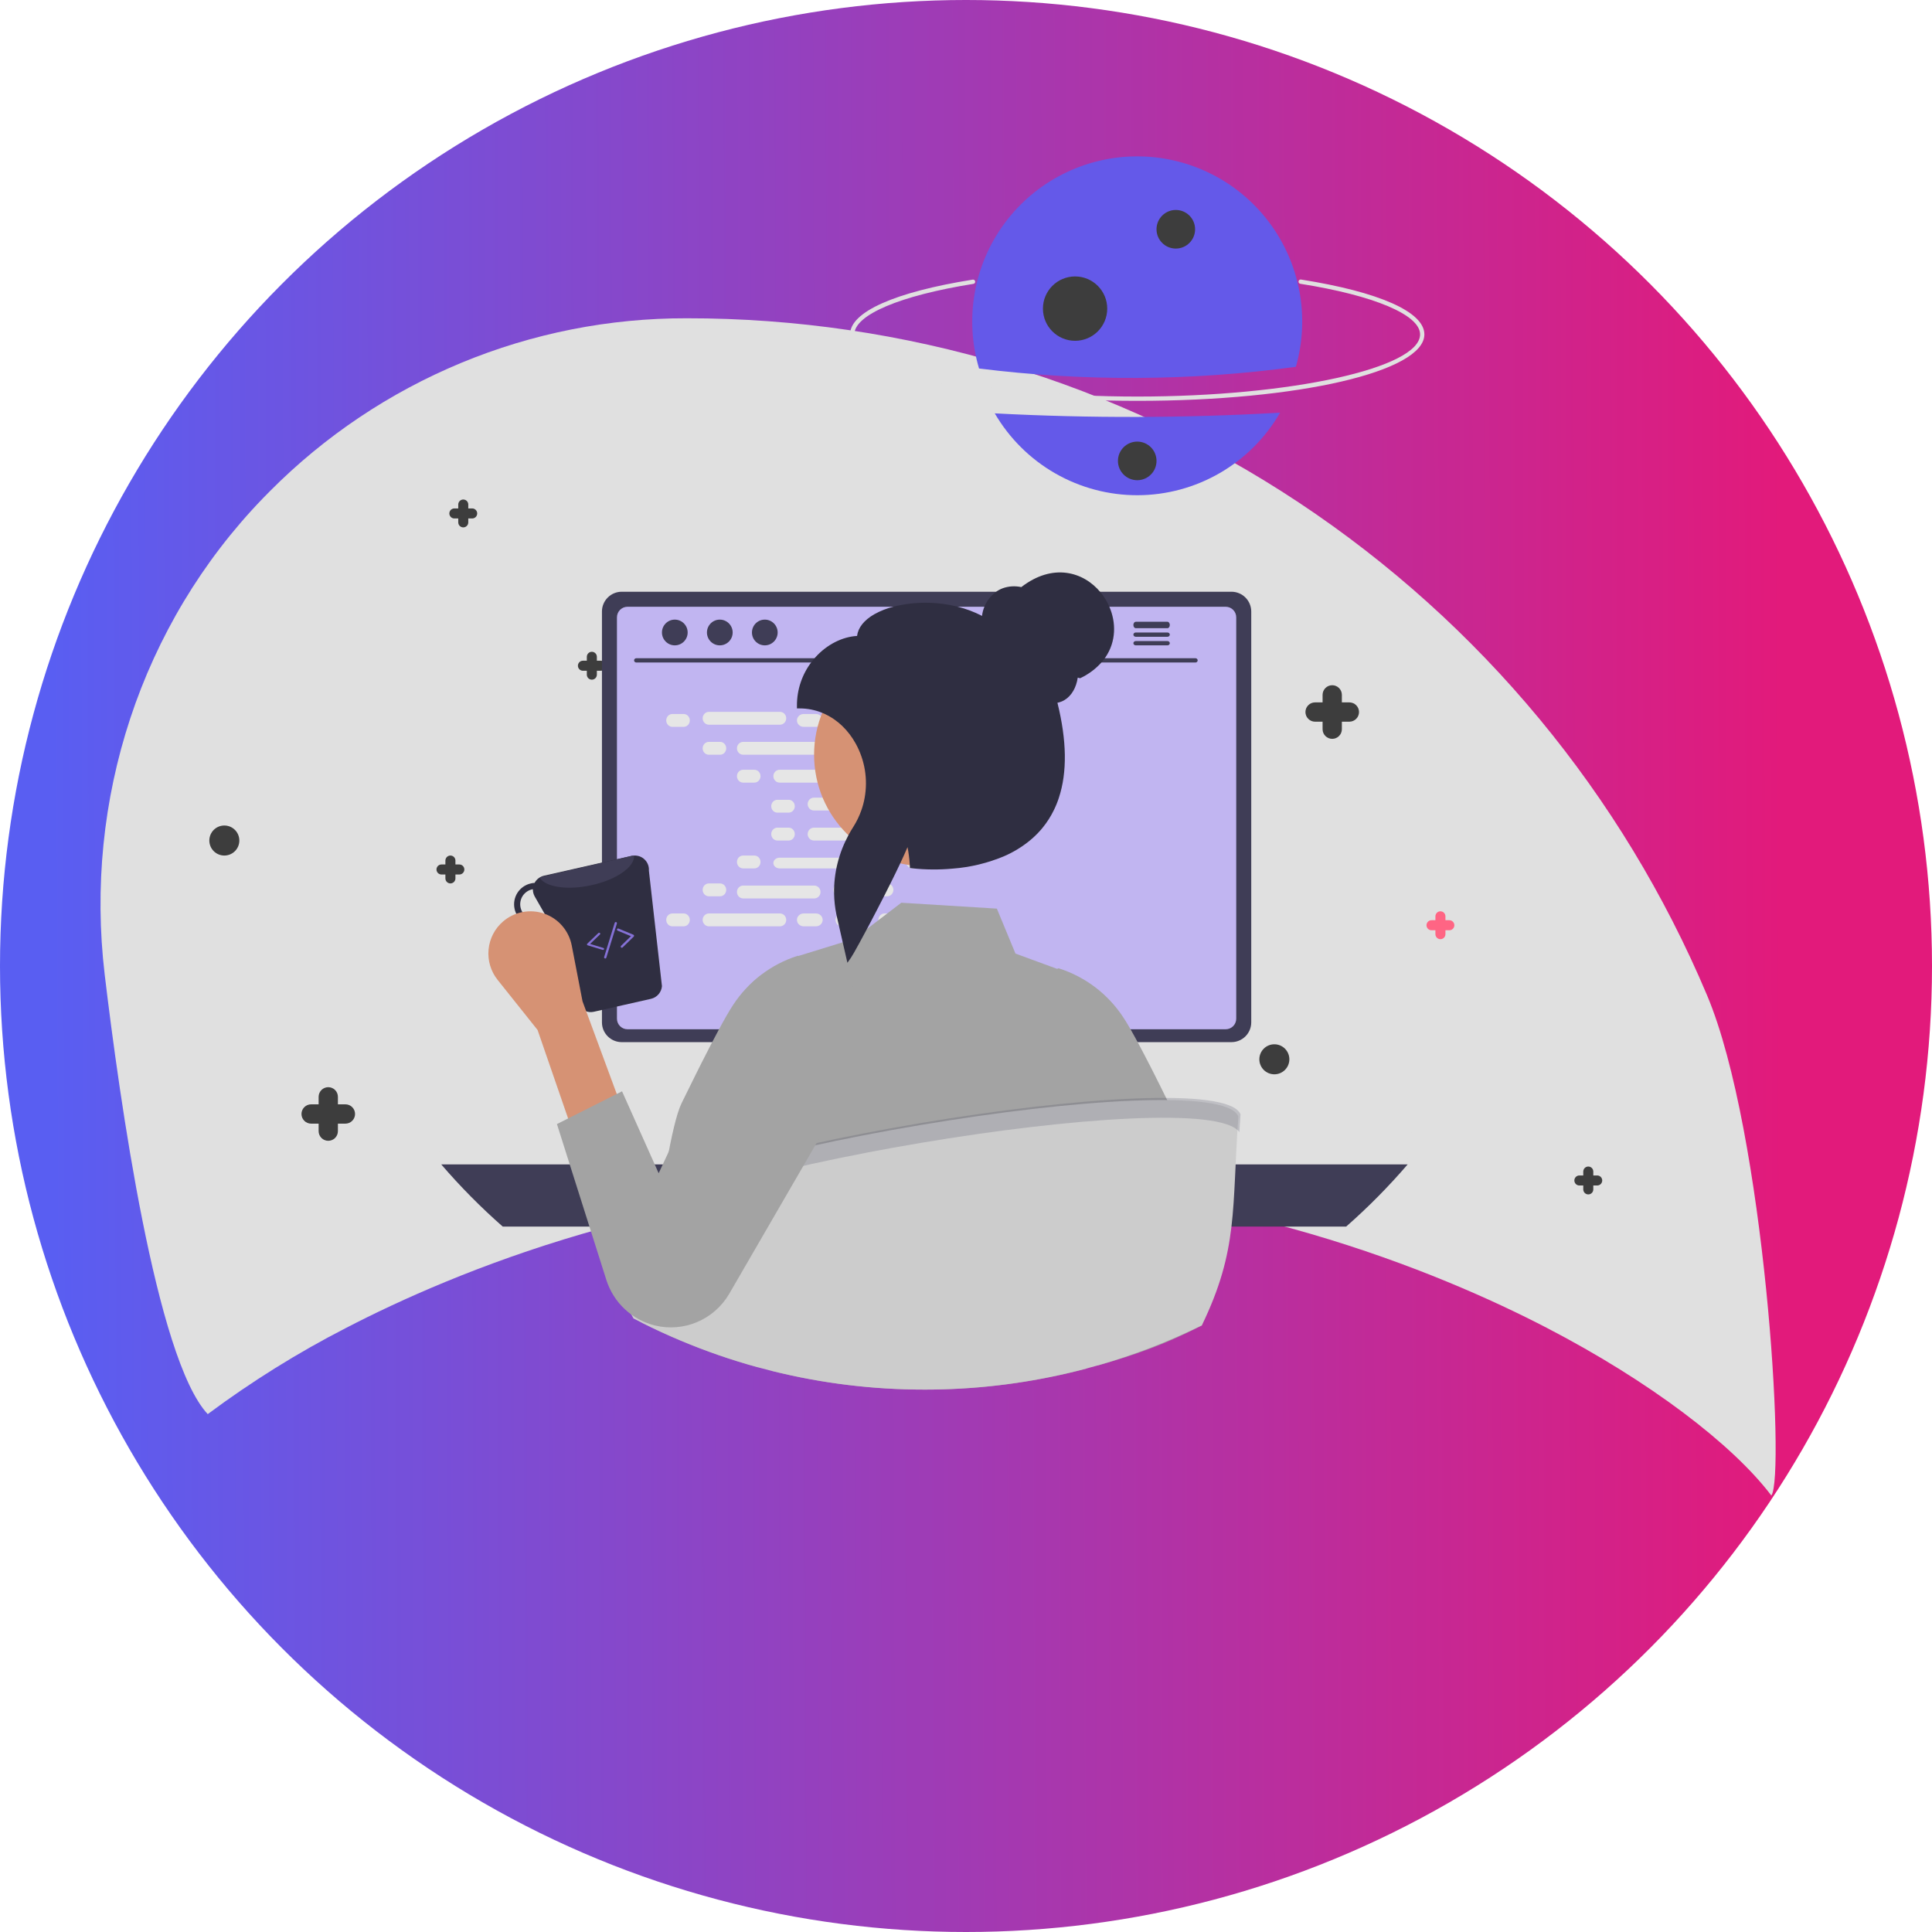 <svg width="173" height="173" viewBox="0 0 173 173" fill="none" xmlns="http://www.w3.org/2000/svg">
<circle cx="86.5" cy="86.5" r="86.5" fill="url(#paint0_linear_967_360)"/>
<path d="M31.012 118.896C40.48 113.984 60.05 105.744 84.753 105.744C109.456 105.744 129.027 113.984 138.494 118.896C147.711 123.678 155.123 129.316 158.614 133.917C159.887 132.183 158.019 101.336 152.85 89.103C145.271 71.126 132.561 55.786 116.312 45.006C100.062 34.225 80.996 28.484 61.501 28.5C54.566 28.481 47.697 29.839 41.291 32.495C34.885 35.151 29.068 39.052 24.178 43.973C23.971 44.181 23.765 44.39 23.561 44.601C12.62 55.913 7.512 71.65 9.377 87.283C10.705 98.413 13.977 121.692 18.602 126.628C22.517 123.711 26.669 121.124 31.012 118.896V118.896Z" fill="#E0E0E0"/>
<path d="M85.853 113.378C94.54 113.378 101.582 111.907 101.582 110.093C101.582 108.28 94.54 106.809 85.853 106.809C77.167 106.809 70.125 108.28 70.125 110.093C70.125 111.907 77.167 113.378 85.853 113.378Z" fill="#F2F2F2"/>
<path d="M101.832 35.894C87.413 35.893 76.119 33.277 76.12 29.938C76.12 27.936 80.122 26.151 87.1 25.04C87.125 25.035 87.15 25.036 87.175 25.042C87.199 25.048 87.223 25.058 87.243 25.073C87.264 25.088 87.281 25.107 87.294 25.128C87.308 25.15 87.316 25.174 87.32 25.199C87.324 25.224 87.323 25.249 87.317 25.274C87.311 25.299 87.301 25.322 87.286 25.342C87.271 25.363 87.252 25.38 87.231 25.393C87.209 25.406 87.185 25.415 87.16 25.419C80.587 26.466 76.504 28.198 76.503 29.938C76.503 32.957 88.102 35.509 101.832 35.51C115.561 35.511 127.16 32.962 127.161 29.943C127.161 28.195 123.052 26.458 116.437 25.411C116.412 25.407 116.388 25.398 116.366 25.385C116.345 25.372 116.326 25.354 116.311 25.334C116.296 25.314 116.286 25.29 116.28 25.266C116.274 25.241 116.273 25.216 116.277 25.191C116.281 25.166 116.29 25.142 116.303 25.12C116.316 25.099 116.333 25.08 116.354 25.065C116.374 25.05 116.397 25.04 116.422 25.034C116.446 25.028 116.472 25.027 116.497 25.031C123.518 26.143 127.545 27.933 127.545 29.943C127.544 33.281 116.25 35.895 101.832 35.894Z" fill="#E0E0E0"/>
<path d="M89.075 37.014C90.379 39.25 92.248 41.104 94.493 42.39C96.738 43.677 99.281 44.351 101.868 44.344C104.455 44.338 106.994 43.652 109.233 42.355C111.472 41.057 113.331 39.194 114.625 36.952C106.116 37.441 97.586 37.462 89.075 37.014V37.014Z" fill="#6459E9"/>
<path d="M116.039 32.846C116.668 30.639 116.775 28.316 116.352 26.061C115.929 23.805 114.987 21.679 113.601 19.851C112.215 18.023 110.423 16.542 108.367 15.527C106.31 14.512 104.046 13.99 101.753 14.002C99.46 14.014 97.202 14.56 95.156 15.598C93.111 16.634 91.334 18.134 89.968 19.976C88.601 21.819 87.682 23.955 87.283 26.215C86.884 28.475 87.015 30.797 87.668 32.997C97.092 34.175 106.628 34.124 116.039 32.846V32.846Z" fill="#6459E9"/>
<path d="M105.287 22.258C106.241 22.258 107.014 21.484 107.014 20.53C107.014 19.575 106.241 18.801 105.287 18.801C104.333 18.801 103.56 19.575 103.56 20.53C103.56 21.484 104.333 22.258 105.287 22.258Z" fill="#3D3D3D"/>
<path d="M96.268 30.516C97.857 30.516 99.146 29.226 99.146 27.635C99.146 26.044 97.857 24.754 96.268 24.754C94.678 24.754 93.389 26.044 93.389 27.635C93.389 29.226 94.678 30.516 96.268 30.516Z" fill="#3D3D3D"/>
<path d="M101.833 43C102.787 43 103.56 42.226 103.56 41.271C103.56 40.317 102.787 39.543 101.833 39.543C100.879 39.543 100.106 40.317 100.106 41.271C100.106 42.226 100.879 43 101.833 43Z" fill="#3D3D3D"/>
<path d="M86.299 111.836C92.191 111.836 96.968 111.043 96.968 110.065C96.968 109.088 92.191 108.295 86.299 108.295C80.406 108.295 75.629 109.088 75.629 110.065C75.629 111.043 80.406 111.836 86.299 111.836Z" fill="#E6E6E6"/>
<path d="M20.088 76.609C20.83 76.609 21.431 76.007 21.431 75.265C21.431 74.522 20.83 73.92 20.088 73.92C19.346 73.92 18.745 74.522 18.745 75.265C18.745 76.007 19.346 76.609 20.088 76.609Z" fill="#3D3D3D"/>
<path d="M114.112 96.198C114.853 96.198 115.455 95.597 115.455 94.854C115.455 94.112 114.853 93.51 114.112 93.51C113.37 93.51 112.768 94.112 112.768 94.854C112.768 95.597 113.37 96.198 114.112 96.198Z" fill="#3D3D3D"/>
<path d="M30.93 98.887H30.258V98.215C30.258 97.986 30.167 97.766 30.005 97.604C29.843 97.442 29.624 97.351 29.395 97.351C29.166 97.351 28.946 97.442 28.784 97.604C28.622 97.766 28.531 97.986 28.531 98.215V98.887H27.86C27.631 98.887 27.411 98.978 27.249 99.14C27.087 99.302 26.996 99.522 26.996 99.751C26.996 99.981 27.087 100.2 27.249 100.362C27.411 100.525 27.631 100.616 27.86 100.616H28.531V101.288C28.531 101.517 28.622 101.737 28.784 101.899C28.946 102.061 29.166 102.152 29.395 102.152C29.624 102.152 29.843 102.061 30.005 101.899C30.167 101.737 30.258 101.517 30.258 101.288V100.616H30.93C31.159 100.616 31.378 100.525 31.54 100.362C31.702 100.2 31.793 99.981 31.793 99.751C31.793 99.522 31.702 99.302 31.54 99.14C31.378 98.978 31.159 98.887 30.93 98.887Z" fill="#3D3D3D"/>
<path d="M120.828 62.895H120.157V62.222C120.157 61.993 120.066 61.773 119.904 61.611C119.742 61.449 119.522 61.358 119.293 61.358C119.064 61.358 118.845 61.449 118.683 61.611C118.521 61.773 118.43 61.993 118.43 62.222V62.895H117.758C117.529 62.895 117.31 62.986 117.148 63.148C116.986 63.31 116.895 63.53 116.895 63.759C116.895 63.988 116.986 64.208 117.148 64.37C117.31 64.532 117.529 64.623 117.758 64.623H118.43V65.295C118.43 65.525 118.521 65.744 118.683 65.906C118.845 66.069 119.064 66.16 119.293 66.16C119.522 66.16 119.742 66.069 119.904 65.906C120.066 65.744 120.157 65.525 120.157 65.295V64.623H120.828C121.057 64.623 121.277 64.532 121.439 64.37C121.601 64.208 121.692 63.988 121.692 63.759C121.692 63.53 121.601 63.31 121.439 63.148C121.277 62.986 121.057 62.895 120.828 62.895Z" fill="#3D3D3D"/>
<path d="M129.781 82.401H129.431V82.052C129.431 81.933 129.384 81.818 129.3 81.734C129.216 81.65 129.101 81.602 128.982 81.602C128.863 81.602 128.749 81.65 128.665 81.734C128.581 81.818 128.533 81.933 128.533 82.052V82.401H128.184C128.065 82.401 127.951 82.449 127.867 82.533C127.782 82.617 127.735 82.732 127.735 82.851C127.735 82.97 127.782 83.084 127.867 83.168C127.951 83.253 128.065 83.3 128.184 83.3H128.533V83.65C128.533 83.769 128.581 83.883 128.665 83.968C128.749 84.052 128.863 84.099 128.982 84.099C129.101 84.099 129.216 84.052 129.3 83.968C129.384 83.883 129.431 83.769 129.431 83.65V83.3H129.781C129.9 83.3 130.014 83.253 130.098 83.168C130.182 83.084 130.23 82.97 130.23 82.851C130.23 82.732 130.182 82.617 130.098 82.533C130.014 82.449 129.9 82.401 129.781 82.401V82.401Z" fill="#FF6584"/>
<path d="M27.89 59.163H27.541V58.813C27.541 58.755 27.53 58.696 27.507 58.642C27.485 58.587 27.451 58.538 27.41 58.496C27.368 58.454 27.319 58.421 27.264 58.398C27.21 58.376 27.151 58.364 27.092 58.364C27.033 58.364 26.975 58.376 26.92 58.398C26.866 58.421 26.816 58.454 26.775 58.496C26.733 58.538 26.7 58.587 26.677 58.642C26.655 58.696 26.643 58.755 26.643 58.813V59.163H26.294C26.175 59.163 26.061 59.21 25.977 59.295C25.892 59.379 25.845 59.493 25.845 59.612C25.845 59.732 25.892 59.846 25.977 59.93C26.061 60.014 26.175 60.062 26.294 60.062H26.643V60.411C26.643 60.47 26.655 60.529 26.677 60.583C26.7 60.638 26.733 60.688 26.775 60.729C26.816 60.771 26.866 60.804 26.92 60.827C26.975 60.849 27.033 60.861 27.092 60.861C27.151 60.861 27.21 60.849 27.264 60.827C27.319 60.804 27.368 60.771 27.41 60.729C27.451 60.688 27.485 60.638 27.507 60.583C27.53 60.529 27.541 60.47 27.541 60.411V60.062H27.89C28.009 60.062 28.124 60.014 28.208 59.93C28.292 59.846 28.34 59.732 28.34 59.612C28.34 59.493 28.292 59.379 28.208 59.295C28.124 59.21 28.009 59.163 27.89 59.163V59.163Z" fill="#E0E0E0"/>
<path d="M53.795 59.163H53.446V58.813C53.446 58.694 53.398 58.58 53.314 58.496C53.23 58.411 53.116 58.364 52.996 58.364C52.877 58.364 52.763 58.411 52.679 58.496C52.595 58.58 52.547 58.694 52.547 58.813V59.163H52.198C52.079 59.163 51.965 59.21 51.881 59.295C51.797 59.379 51.749 59.493 51.749 59.612C51.749 59.732 51.797 59.846 51.881 59.93C51.965 60.014 52.079 60.062 52.198 60.062H52.547V60.411C52.547 60.531 52.595 60.645 52.679 60.729C52.763 60.813 52.877 60.861 52.996 60.861C53.116 60.861 53.23 60.813 53.314 60.729C53.398 60.645 53.446 60.531 53.446 60.411V60.062H53.795C53.914 60.062 54.028 60.014 54.112 59.93C54.197 59.846 54.244 59.732 54.244 59.612C54.244 59.493 54.197 59.379 54.112 59.295C54.028 59.21 53.914 59.163 53.795 59.163V59.163Z" fill="#3D3D3D"/>
<path d="M143.021 105.256H142.671V104.906C142.671 104.787 142.624 104.673 142.54 104.588C142.456 104.504 142.341 104.457 142.222 104.457C142.103 104.457 141.989 104.504 141.905 104.588C141.821 104.673 141.773 104.787 141.773 104.906V105.256H141.424C141.305 105.256 141.191 105.303 141.107 105.387C141.022 105.472 140.975 105.586 140.975 105.705C140.975 105.824 141.022 105.938 141.107 106.023C141.191 106.107 141.305 106.154 141.424 106.154H141.773V106.504C141.773 106.623 141.821 106.737 141.905 106.822C141.989 106.906 142.103 106.953 142.222 106.953C142.341 106.953 142.456 106.906 142.54 106.822C142.624 106.737 142.671 106.623 142.671 106.504V106.154H143.021C143.14 106.154 143.254 106.107 143.338 106.023C143.422 105.938 143.47 105.824 143.47 105.705C143.47 105.586 143.422 105.472 143.338 105.387C143.254 105.303 143.14 105.256 143.021 105.256V105.256Z" fill="#3D3D3D"/>
<path d="M102.725 67.805H102.376V67.456C102.376 67.337 102.329 67.222 102.244 67.138C102.16 67.054 102.046 67.007 101.927 67.007C101.808 67.007 101.694 67.054 101.609 67.138C101.525 67.222 101.478 67.337 101.478 67.456V67.805H101.129C101.01 67.805 100.895 67.853 100.811 67.937C100.727 68.021 100.68 68.136 100.68 68.255C100.68 68.374 100.727 68.488 100.811 68.573C100.895 68.657 101.01 68.704 101.129 68.704H101.478V69.054C101.478 69.173 101.525 69.287 101.609 69.371C101.694 69.456 101.808 69.503 101.927 69.503C102.046 69.503 102.16 69.456 102.244 69.371C102.329 69.287 102.376 69.173 102.376 69.054V68.704H102.725C102.844 68.704 102.958 68.657 103.043 68.573C103.127 68.488 103.174 68.374 103.174 68.255C103.174 68.136 103.127 68.021 103.043 67.937C102.958 67.853 102.844 67.805 102.725 67.805V67.805Z" fill="#3D3D3D"/>
<path d="M41.13 77.408H40.781V77.058C40.781 76.939 40.734 76.825 40.65 76.741C40.566 76.656 40.451 76.609 40.332 76.609C40.213 76.609 40.099 76.656 40.015 76.741C39.931 76.825 39.883 76.939 39.883 77.058V77.408H39.534C39.415 77.408 39.301 77.455 39.217 77.54C39.132 77.624 39.085 77.738 39.085 77.858C39.085 77.977 39.132 78.091 39.217 78.175C39.301 78.26 39.415 78.307 39.534 78.307H39.883V78.656C39.883 78.776 39.931 78.89 40.015 78.974C40.099 79.058 40.213 79.106 40.332 79.106C40.451 79.106 40.566 79.058 40.65 78.974C40.734 78.89 40.781 78.776 40.781 78.656V78.307H41.13C41.249 78.307 41.364 78.26 41.448 78.175C41.532 78.091 41.58 77.977 41.58 77.858C41.58 77.738 41.532 77.624 41.448 77.54C41.364 77.455 41.249 77.408 41.13 77.408V77.408Z" fill="#3D3D3D"/>
<path d="M42.282 45.527H41.932V45.178C41.932 45.059 41.885 44.944 41.801 44.86C41.717 44.776 41.602 44.728 41.483 44.728C41.364 44.728 41.25 44.776 41.166 44.86C41.082 44.944 41.034 45.059 41.034 45.178V45.527H40.685C40.566 45.527 40.452 45.575 40.368 45.659C40.283 45.743 40.236 45.858 40.236 45.977C40.236 46.096 40.283 46.21 40.368 46.294C40.452 46.379 40.566 46.426 40.685 46.426H41.034V46.776C41.034 46.895 41.082 47.009 41.166 47.093C41.25 47.178 41.364 47.225 41.483 47.225C41.602 47.225 41.717 47.178 41.801 47.093C41.885 47.009 41.932 46.895 41.932 46.776V46.426H42.282C42.401 46.426 42.515 46.379 42.599 46.294C42.683 46.21 42.731 46.096 42.731 45.977C42.731 45.858 42.683 45.743 42.599 45.659C42.515 45.575 42.401 45.527 42.282 45.527V45.527Z" fill="#3D3D3D"/>
<path d="M121.17 96.582H44.388C42.993 96.582 41.654 97.129 40.667 98.101C39.68 99.074 39.126 100.393 39.126 101.768C39.126 103.143 39.68 104.462 40.667 105.435C41.654 106.407 42.993 106.953 44.388 106.953H121.17C121.918 106.954 122.656 106.796 123.337 106.493C124.018 106.189 124.625 105.746 125.118 105.192C125.341 104.942 125.54 104.671 125.711 104.384C125.843 104.164 125.958 103.933 126.054 103.696C126.375 102.909 126.495 102.057 126.403 101.214C126.312 100.371 126.012 99.563 125.53 98.861C125.048 98.159 124.398 97.584 123.638 97.187C122.878 96.789 122.031 96.582 121.17 96.582V96.582Z" fill="#E0E0E0"/>
<path d="M126.049 104.265C124.348 106.245 122.507 108.106 120.541 109.834H45.017C43.051 108.106 41.211 106.245 39.51 104.265H126.049Z" fill="#3F3D56"/>
<path d="M89.107 84.483H76.45C76.382 84.483 76.314 84.493 76.249 84.515C76.112 84.557 75.992 84.643 75.906 84.759C75.821 84.875 75.775 85.016 75.776 85.16V105.225H89.783V85.16C89.783 85.071 89.766 84.983 89.731 84.901C89.697 84.819 89.647 84.744 89.585 84.681C89.522 84.618 89.447 84.568 89.365 84.534C89.283 84.501 89.195 84.483 89.107 84.483ZM84.317 94.383C84.317 94.708 84.21 95.025 84.013 95.283C83.824 95.533 83.562 95.718 83.263 95.811C82.964 95.904 82.644 95.9 82.347 95.801C82.05 95.701 81.792 95.511 81.609 95.257C81.426 95.002 81.327 94.697 81.326 94.383V92.055C81.33 91.659 81.489 91.281 81.769 91.002C82.049 90.724 82.427 90.568 82.821 90.568C83.216 90.568 83.594 90.724 83.874 91.002C84.154 91.281 84.313 91.659 84.317 92.055V94.383Z" fill="#2F2E41"/>
<path d="M75.584 104.649V106.575C75.584 106.675 75.624 106.771 75.695 106.842C75.766 106.913 75.862 106.953 75.963 106.953H89.404C89.505 106.952 89.601 106.912 89.672 106.842C89.743 106.771 89.783 106.675 89.783 106.575V104.649H75.584Z" fill="#3F3D56"/>
<path d="M110.271 52.987H55.672C55.203 52.987 54.753 53.173 54.421 53.505C54.089 53.836 53.902 54.285 53.901 54.753V91.549C53.901 92.018 54.088 92.468 54.42 92.799C54.752 93.131 55.202 93.317 55.672 93.318H110.271C110.74 93.317 111.191 93.131 111.523 92.799C111.855 92.468 112.041 92.018 112.042 91.549V54.753C112.041 54.285 111.854 53.836 111.522 53.505C111.19 53.173 110.74 52.987 110.271 52.987V52.987Z" fill="#3F3D56"/>
<path d="M109.754 54.331H56.188C55.938 54.332 55.697 54.432 55.52 54.61C55.343 54.787 55.244 55.028 55.244 55.28V91.219C55.244 91.47 55.344 91.71 55.521 91.888C55.698 92.065 55.938 92.165 56.188 92.165H109.754C110.004 92.165 110.244 92.065 110.421 91.888C110.598 91.71 110.698 91.47 110.698 91.219V55.28C110.698 55.028 110.599 54.787 110.422 54.61C110.245 54.432 110.005 54.332 109.754 54.331V54.331Z" fill="#C1B5F1"/>
<path d="M99.941 106.989L99.447 104.555C99.426 104.455 99.382 104.363 99.319 104.286C99.255 104.209 99.174 104.149 99.082 104.113C99.016 104.086 98.945 104.073 98.874 104.073H68.028C67.957 104.073 67.886 104.086 67.82 104.113C67.729 104.149 67.647 104.209 67.584 104.286C67.52 104.363 67.476 104.455 67.456 104.555L66.961 106.989C66.944 107.078 66.945 107.169 66.965 107.257C66.986 107.345 67.025 107.427 67.08 107.497C67.135 107.567 67.204 107.623 67.282 107.662C67.361 107.701 67.447 107.722 67.534 107.722H99.366C99.454 107.722 99.54 107.702 99.619 107.663C99.698 107.624 99.767 107.567 99.821 107.496C99.876 107.426 99.915 107.344 99.936 107.257C99.957 107.169 99.959 107.078 99.941 106.989V106.989Z" fill="#2F2E41"/>
<path d="M69.139 104.649H68.213C68.151 104.649 68.1 104.691 68.1 104.742V105.131C68.1 105.183 68.151 105.225 68.213 105.225H69.139C69.201 105.225 69.252 105.183 69.252 105.131V104.742C69.252 104.691 69.201 104.649 69.139 104.649Z" fill="#3F3D56"/>
<path d="M71.077 104.649H70.305C70.253 104.649 70.211 104.691 70.211 104.742V105.131C70.211 105.183 70.253 105.225 70.305 105.225H71.077C71.128 105.225 71.17 105.183 71.17 105.131V104.742C71.17 104.691 71.128 104.649 71.077 104.649Z" fill="#3F3D56"/>
<path d="M72.996 104.649H72.224C72.172 104.649 72.13 104.691 72.13 104.742V105.131C72.13 105.183 72.172 105.225 72.224 105.225H72.996C73.047 105.225 73.089 105.183 73.089 105.131V104.742C73.089 104.691 73.047 104.649 72.996 104.649Z" fill="#3F3D56"/>
<path d="M74.914 104.649H74.142C74.091 104.649 74.049 104.691 74.049 104.742V105.131C74.049 105.183 74.091 105.225 74.142 105.225H74.914C74.966 105.225 75.008 105.183 75.008 105.131V104.742C75.008 104.691 74.966 104.649 74.914 104.649Z" fill="#3F3D56"/>
<path d="M76.833 104.649H76.061C76.01 104.649 75.968 104.691 75.968 104.742V105.131C75.968 105.183 76.01 105.225 76.061 105.225H76.833C76.885 105.225 76.927 105.183 76.927 105.131V104.742C76.927 104.691 76.885 104.649 76.833 104.649Z" fill="#3F3D56"/>
<path d="M78.944 104.649H78.172C78.12 104.649 78.078 104.691 78.078 104.742V105.131C78.078 105.183 78.12 105.225 78.172 105.225H78.944C78.996 105.225 79.037 105.183 79.037 105.131V104.742C79.037 104.691 78.996 104.649 78.944 104.649Z" fill="#3F3D56"/>
<path d="M80.863 104.649H80.091C80.039 104.649 79.997 104.691 79.997 104.742V105.131C79.997 105.183 80.039 105.225 80.091 105.225H80.863C80.915 105.225 80.957 105.183 80.957 105.131V104.742C80.957 104.691 80.915 104.649 80.863 104.649Z" fill="#3F3D56"/>
<path d="M82.781 104.649H82.009C81.958 104.649 81.916 104.691 81.916 104.742V105.131C81.916 105.183 81.958 105.225 82.009 105.225H82.781C82.833 105.225 82.875 105.183 82.875 105.131V104.742C82.875 104.691 82.833 104.649 82.781 104.649Z" fill="#3F3D56"/>
<path d="M84.701 104.649H83.928C83.877 104.649 83.835 104.691 83.835 104.742V105.131C83.835 105.183 83.877 105.225 83.928 105.225H84.701C84.752 105.225 84.794 105.183 84.794 105.131V104.742C84.794 104.691 84.752 104.649 84.701 104.649Z" fill="#3F3D56"/>
<path d="M86.793 104.649H85.866C85.804 104.649 85.754 104.691 85.754 104.742V105.131C85.754 105.183 85.804 105.225 85.866 105.225H86.793C86.855 105.225 86.905 105.183 86.905 105.131V104.742C86.905 104.691 86.855 104.649 86.793 104.649Z" fill="#3F3D56"/>
<path d="M88.73 104.649H87.958C87.906 104.649 87.864 104.691 87.864 104.742V105.131C87.864 105.183 87.906 105.225 87.958 105.225H88.73C88.782 105.225 88.824 105.183 88.824 105.131V104.742C88.824 104.691 88.782 104.649 88.73 104.649Z" fill="#3F3D56"/>
<path d="M90.649 104.649H89.877C89.825 104.649 89.783 104.691 89.783 104.742V105.131C89.783 105.183 89.825 105.225 89.877 105.225H90.649C90.701 105.225 90.743 105.183 90.743 105.131V104.742C90.743 104.691 90.701 104.649 90.649 104.649Z" fill="#3F3D56"/>
<path d="M92.568 104.649H91.796C91.744 104.649 91.702 104.691 91.702 104.742V105.131C91.702 105.183 91.744 105.225 91.796 105.225H92.568C92.619 105.225 92.661 105.183 92.661 105.131V104.742C92.661 104.691 92.619 104.649 92.568 104.649Z" fill="#3F3D56"/>
<path d="M94.487 104.649H93.715C93.663 104.649 93.621 104.691 93.621 104.742V105.131C93.621 105.183 93.663 105.225 93.715 105.225H94.487C94.538 105.225 94.58 105.183 94.58 105.131V104.742C94.58 104.691 94.538 104.649 94.487 104.649Z" fill="#3F3D56"/>
<path d="M96.597 104.649H95.825C95.773 104.649 95.731 104.691 95.731 104.742V105.131C95.731 105.183 95.773 105.225 95.825 105.225H96.597C96.649 105.225 96.691 105.183 96.691 105.131V104.742C96.691 104.691 96.649 104.649 96.597 104.649Z" fill="#3F3D56"/>
<path d="M98.516 104.649H97.744C97.692 104.649 97.65 104.691 97.65 104.742V105.131C97.65 105.183 97.692 105.225 97.744 105.225H98.516C98.568 105.225 98.61 105.183 98.61 105.131V104.742C98.61 104.691 98.568 104.649 98.516 104.649Z" fill="#3F3D56"/>
<path d="M68.966 105.609H68.194C68.142 105.609 68.1 105.651 68.1 105.703V106.091C68.1 106.143 68.142 106.185 68.194 106.185H68.966C69.018 106.185 69.06 106.143 69.06 106.091V105.703C69.06 105.651 69.018 105.609 68.966 105.609Z" fill="#3F3D56"/>
<path d="M71.077 105.609H70.305C70.253 105.609 70.211 105.651 70.211 105.703V106.091C70.211 106.143 70.253 106.185 70.305 106.185H71.077C71.128 106.185 71.17 106.143 71.17 106.091V105.703C71.17 105.651 71.128 105.609 71.077 105.609Z" fill="#3F3D56"/>
<path d="M72.996 105.609H72.224C72.172 105.609 72.13 105.651 72.13 105.703V106.091C72.13 106.143 72.172 106.185 72.224 106.185H72.996C73.047 106.185 73.089 106.143 73.089 106.091V105.703C73.089 105.651 73.047 105.609 72.996 105.609Z" fill="#3F3D56"/>
<path d="M74.914 105.609H74.142C74.091 105.609 74.049 105.651 74.049 105.703V106.091C74.049 106.143 74.091 106.185 74.142 106.185H74.914C74.966 106.185 75.008 106.143 75.008 106.091V105.703C75.008 105.651 74.966 105.609 74.914 105.609Z" fill="#3F3D56"/>
<path d="M76.833 105.609H76.061C76.01 105.609 75.968 105.651 75.968 105.703V106.091C75.968 106.143 76.01 106.185 76.061 106.185H76.833C76.885 106.185 76.927 106.143 76.927 106.091V105.703C76.927 105.651 76.885 105.609 76.833 105.609Z" fill="#3F3D56"/>
<path d="M78.925 105.609H77.999C77.937 105.609 77.886 105.651 77.886 105.703V106.091C77.886 106.143 77.937 106.185 77.999 106.185H78.925C78.987 106.185 79.037 106.143 79.037 106.091V105.703C79.037 105.651 78.987 105.609 78.925 105.609Z" fill="#3F3D56"/>
<path d="M80.863 105.609H80.091C80.039 105.609 79.997 105.651 79.997 105.703V106.091C79.997 106.143 80.039 106.185 80.091 106.185H80.863C80.915 106.185 80.957 106.143 80.957 106.091V105.703C80.957 105.651 80.915 105.609 80.863 105.609Z" fill="#3F3D56"/>
<path d="M82.781 105.609H82.009C81.958 105.609 81.916 105.651 81.916 105.703V106.091C81.916 106.143 81.958 106.185 82.009 106.185H82.781C82.833 106.185 82.875 106.143 82.875 106.091V105.703C82.875 105.651 82.833 105.609 82.781 105.609Z" fill="#3F3D56"/>
<path d="M84.701 105.609H83.928C83.877 105.609 83.835 105.651 83.835 105.703V106.091C83.835 106.143 83.877 106.185 83.928 106.185H84.701C84.752 106.185 84.794 106.143 84.794 106.091V105.703C84.794 105.651 84.752 105.609 84.701 105.609Z" fill="#3F3D56"/>
<path d="M86.619 105.609H85.847C85.796 105.609 85.754 105.651 85.754 105.703V106.091C85.754 106.143 85.796 106.185 85.847 106.185H86.619C86.671 106.185 86.713 106.143 86.713 106.091V105.703C86.713 105.651 86.671 105.609 86.619 105.609Z" fill="#3F3D56"/>
<path d="M88.73 105.609H87.958C87.906 105.609 87.864 105.651 87.864 105.703V106.091C87.864 106.143 87.906 106.185 87.958 106.185H88.73C88.782 106.185 88.824 106.143 88.824 106.091V105.703C88.824 105.651 88.782 105.609 88.73 105.609Z" fill="#3F3D56"/>
<path d="M90.649 105.609H89.877C89.825 105.609 89.783 105.651 89.783 105.703V106.091C89.783 106.143 89.825 106.185 89.877 106.185H90.649C90.701 106.185 90.743 106.143 90.743 106.091V105.703C90.743 105.651 90.701 105.609 90.649 105.609Z" fill="#3F3D56"/>
<path d="M92.568 105.609H91.796C91.744 105.609 91.702 105.651 91.702 105.703V106.091C91.702 106.143 91.744 106.185 91.796 106.185H92.568C92.619 106.185 92.661 106.143 92.661 106.091V105.703C92.661 105.651 92.619 105.609 92.568 105.609Z" fill="#3F3D56"/>
<path d="M94.487 105.609H93.715C93.663 105.609 93.621 105.651 93.621 105.703V106.091C93.621 106.143 93.663 106.185 93.715 106.185H94.487C94.538 106.185 94.58 106.143 94.58 106.091V105.703C94.58 105.651 94.538 105.609 94.487 105.609Z" fill="#3F3D56"/>
<path d="M96.578 105.609H95.652C95.59 105.609 95.54 105.651 95.54 105.703V106.091C95.54 106.143 95.59 106.185 95.652 106.185H96.578C96.641 106.185 96.691 106.143 96.691 106.091V105.703C96.691 105.651 96.641 105.609 96.578 105.609Z" fill="#3F3D56"/>
<path d="M98.516 105.609H97.744C97.692 105.609 97.65 105.651 97.65 105.703V106.091C97.65 106.143 97.692 106.185 97.744 106.185H98.516C98.568 106.185 98.61 106.143 98.61 106.091V105.703C98.61 105.651 98.568 105.609 98.516 105.609Z" fill="#3F3D56"/>
<path d="M85.274 106.761H77.599C77.545 106.761 77.502 106.803 77.502 106.855V107.244C77.502 107.296 77.545 107.338 77.599 107.338H85.274C85.327 107.338 85.37 107.296 85.37 107.244V106.855C85.37 106.803 85.327 106.761 85.274 106.761Z" fill="#3F3D56"/>
<path d="M107.05 59.324H56.974C56.922 59.323 56.872 59.303 56.836 59.267C56.799 59.231 56.779 59.183 56.779 59.132C56.779 59.082 56.799 59.034 56.836 58.998C56.872 58.962 56.922 58.941 56.974 58.94H107.05C107.102 58.941 107.151 58.962 107.188 58.998C107.224 59.034 107.245 59.082 107.245 59.132C107.245 59.183 107.224 59.231 107.188 59.267C107.151 59.303 107.102 59.323 107.05 59.324V59.324Z" fill="#3F3D56"/>
<path d="M60.425 57.788C61.061 57.788 61.576 57.272 61.576 56.636C61.576 55.999 61.061 55.483 60.425 55.483C59.789 55.483 59.274 55.999 59.274 56.636C59.274 57.272 59.789 57.788 60.425 57.788Z" fill="#3F3D56"/>
<path d="M64.454 57.788C65.09 57.788 65.606 57.272 65.606 56.636C65.606 55.999 65.09 55.483 64.454 55.483C63.819 55.483 63.303 55.999 63.303 56.636C63.303 57.272 63.819 57.788 64.454 57.788Z" fill="#3F3D56"/>
<path d="M68.484 57.788C69.12 57.788 69.635 57.272 69.635 56.636C69.635 55.999 69.12 55.483 68.484 55.483C67.848 55.483 67.333 55.999 67.333 56.636C67.333 57.272 67.848 57.788 68.484 57.788Z" fill="#3F3D56"/>
<path d="M104.538 55.675H101.698C101.642 55.677 101.588 55.708 101.549 55.762C101.51 55.816 101.488 55.888 101.488 55.964C101.488 56.039 101.51 56.111 101.549 56.165C101.588 56.219 101.642 56.25 101.698 56.252H104.538C104.595 56.251 104.649 56.22 104.688 56.166C104.728 56.112 104.75 56.039 104.75 55.964C104.75 55.888 104.728 55.815 104.688 55.761C104.649 55.707 104.595 55.676 104.538 55.675Z" fill="#3F3D56"/>
<path d="M104.538 56.636H101.698C101.642 56.637 101.589 56.657 101.549 56.693C101.51 56.729 101.488 56.778 101.488 56.828C101.488 56.878 101.51 56.926 101.549 56.962C101.589 56.998 101.642 57.019 101.698 57.02H104.538C104.594 57.019 104.648 56.999 104.688 56.963C104.728 56.927 104.75 56.878 104.75 56.828C104.75 56.777 104.728 56.729 104.688 56.693C104.648 56.657 104.594 56.636 104.538 56.636V56.636Z" fill="#3F3D56"/>
<path d="M104.538 57.404H101.698C101.642 57.405 101.588 57.426 101.549 57.462C101.51 57.498 101.488 57.546 101.488 57.596C101.488 57.646 101.51 57.694 101.549 57.73C101.588 57.766 101.642 57.787 101.698 57.788H104.538C104.595 57.787 104.649 57.767 104.688 57.731C104.728 57.695 104.75 57.646 104.75 57.596C104.75 57.545 104.728 57.497 104.688 57.461C104.649 57.425 104.595 57.404 104.538 57.404V57.404Z" fill="#3F3D56"/>
<path d="M61.216 63.934H60.209C59.904 63.934 59.657 64.192 59.657 64.51C59.657 64.828 59.904 65.086 60.209 65.086H61.216C61.521 65.086 61.768 64.828 61.768 64.51C61.768 64.192 61.521 63.934 61.216 63.934Z" fill="#E6E6E6"/>
<path d="M73.062 63.934H71.965C71.632 63.934 71.362 64.192 71.362 64.51C71.362 64.828 71.632 65.086 71.965 65.086H73.062C73.395 65.086 73.665 64.828 73.665 64.51C73.665 64.192 73.395 63.934 73.062 63.934Z" fill="#E6E6E6"/>
<path d="M76.375 63.934H75.368C75.063 63.934 74.816 64.192 74.816 64.51C74.816 64.828 75.063 65.086 75.368 65.086H76.375C76.68 65.086 76.927 64.828 76.927 64.51C76.927 64.192 76.68 63.934 76.375 63.934Z" fill="#E6E6E6"/>
<path d="M69.841 63.742H63.481C63.171 63.742 62.919 63.999 62.919 64.318C62.919 64.636 63.171 64.894 63.481 64.894H69.841C70.151 64.894 70.403 64.636 70.403 64.318C70.403 63.999 70.151 63.742 69.841 63.742Z" fill="#E6E6E6"/>
<path d="M85.576 63.742H79.216C78.905 63.742 78.654 63.999 78.654 64.318C78.654 64.636 78.905 64.894 79.216 64.894H85.576C85.886 64.894 86.137 64.636 86.137 64.318C86.137 63.999 85.886 63.742 85.576 63.742Z" fill="#E6E6E6"/>
<path d="M64.478 66.43H63.472C63.167 66.43 62.919 66.688 62.919 67.007C62.919 67.325 63.167 67.583 63.472 67.583H64.478C64.783 67.583 65.03 67.325 65.03 67.007C65.03 66.688 64.783 66.43 64.478 66.43Z" fill="#E6E6E6"/>
<path d="M76.183 66.43H75.177C74.871 66.43 74.624 66.688 74.624 67.007C74.624 67.325 74.871 67.583 75.177 67.583H76.183C76.488 67.583 76.735 67.325 76.735 67.007C76.735 66.688 76.488 66.43 76.183 66.43Z" fill="#E6E6E6"/>
<path d="M79.445 66.43H78.439C78.133 66.43 77.886 66.688 77.886 67.007C77.886 67.325 78.133 67.583 78.439 67.583H79.445C79.75 67.583 79.997 67.325 79.997 67.007C79.997 66.688 79.75 66.43 79.445 66.43Z" fill="#E6E6E6"/>
<path d="M72.911 66.43H66.551C66.241 66.43 65.99 66.688 65.99 67.007C65.99 67.325 66.241 67.583 66.551 67.583H72.911C73.222 67.583 73.473 67.325 73.473 67.007C73.473 66.688 73.222 66.43 72.911 66.43Z" fill="#E6E6E6"/>
<path d="M88.646 66.43H82.286C81.975 66.43 81.724 66.688 81.724 67.007C81.724 67.325 81.975 67.583 82.286 67.583H88.646C88.956 67.583 89.207 67.325 89.207 67.007C89.207 66.688 88.956 66.43 88.646 66.43Z" fill="#E6E6E6"/>
<path d="M67.548 68.927H66.542C66.237 68.927 65.99 69.185 65.99 69.503C65.99 69.821 66.237 70.079 66.542 70.079H67.548C67.853 70.079 68.1 69.821 68.1 69.503C68.1 69.185 67.853 68.927 67.548 68.927Z" fill="#E6E6E6"/>
<path d="M79.253 68.927H78.247C77.942 68.927 77.694 69.185 77.694 69.503C77.694 69.821 77.942 70.079 78.247 70.079H79.253C79.558 70.079 79.805 69.821 79.805 69.503C79.805 69.185 79.558 68.927 79.253 68.927Z" fill="#E6E6E6"/>
<path d="M82.707 68.927H81.701C81.396 68.927 81.148 69.185 81.148 69.503C81.148 69.821 81.396 70.079 81.701 70.079H82.707C83.012 70.079 83.259 69.821 83.259 69.503C83.259 69.185 83.012 68.927 82.707 68.927Z" fill="#E6E6E6"/>
<path d="M76.173 68.927H69.813C69.503 68.927 69.251 69.185 69.251 69.503C69.251 69.821 69.503 70.079 69.813 70.079H76.173C76.483 70.079 76.735 69.821 76.735 69.503C76.735 69.185 76.483 68.927 76.173 68.927Z" fill="#E6E6E6"/>
<path d="M91.893 68.927H85.37C85.052 68.927 84.794 69.185 84.794 69.503C84.794 69.821 85.052 70.079 85.37 70.079H91.893C92.212 70.079 92.469 69.821 92.469 69.503C92.469 69.185 92.212 68.927 91.893 68.927Z" fill="#E6E6E6"/>
<path d="M70.618 71.616H69.612C69.307 71.616 69.06 71.874 69.06 72.192C69.06 72.51 69.307 72.768 69.612 72.768H70.618C70.923 72.768 71.17 72.51 71.17 72.192C71.17 71.874 70.923 71.616 70.618 71.616Z" fill="#E6E6E6"/>
<path d="M82.515 71.616H81.509C81.204 71.616 80.957 71.874 80.957 72.192C80.957 72.51 81.204 72.768 81.509 72.768H82.515C82.82 72.768 83.067 72.51 83.067 72.192C83.067 71.874 82.82 71.616 82.515 71.616Z" fill="#E6E6E6"/>
<path d="M85.777 71.616H84.771C84.466 71.616 84.219 71.874 84.219 72.192C84.219 72.51 84.466 72.768 84.771 72.768H85.777C86.082 72.768 86.329 72.51 86.329 72.192C86.329 71.874 86.082 71.616 85.777 71.616Z" fill="#E6E6E6"/>
<path d="M79.243 71.424H72.883C72.573 71.424 72.322 71.682 72.322 72C72.322 72.318 72.573 72.576 72.883 72.576H79.243C79.554 72.576 79.805 72.318 79.805 72C79.805 71.682 79.554 71.424 79.243 71.424Z" fill="#E6E6E6"/>
<path d="M73.062 81.795H71.965C71.632 81.795 71.362 82.052 71.362 82.371C71.362 82.689 71.632 82.947 71.965 82.947H73.062C73.395 82.947 73.665 82.689 73.665 82.371C73.665 82.052 73.395 81.795 73.062 81.795Z" fill="#E6E6E6"/>
<path d="M76.375 81.795H75.368C75.063 81.795 74.816 82.052 74.816 82.371C74.816 82.689 75.063 82.947 75.368 82.947H76.375C76.68 82.947 76.927 82.689 76.927 82.371C76.927 82.052 76.68 81.795 76.375 81.795Z" fill="#E6E6E6"/>
<path d="M85.576 81.795H79.216C78.905 81.795 78.654 82.052 78.654 82.371C78.654 82.689 78.905 82.947 79.216 82.947H85.576C85.886 82.947 86.137 82.689 86.137 82.371C86.137 82.052 85.886 81.795 85.576 81.795Z" fill="#E6E6E6"/>
<path d="M61.216 81.795H60.209C59.904 81.795 59.657 82.052 59.657 82.371C59.657 82.689 59.904 82.947 60.209 82.947H61.216C61.521 82.947 61.768 82.689 61.768 82.371C61.768 82.052 61.521 81.795 61.216 81.795Z" fill="#E6E6E6"/>
<path d="M69.841 81.795H63.481C63.171 81.795 62.919 82.052 62.919 82.371C62.919 82.689 63.171 82.947 63.481 82.947H69.841C70.151 82.947 70.403 82.689 70.403 82.371C70.403 82.052 70.151 81.795 69.841 81.795Z" fill="#E6E6E6"/>
<path d="M64.478 79.106H63.472C63.167 79.106 62.919 79.364 62.919 79.682C62.919 80 63.167 80.258 63.472 80.258H64.478C64.783 80.258 65.03 80 65.03 79.682C65.03 79.364 64.783 79.106 64.478 79.106Z" fill="#E6E6E6"/>
<path d="M76.183 79.106H75.177C74.871 79.106 74.624 79.364 74.624 79.682C74.624 80 74.871 80.258 75.177 80.258H76.183C76.488 80.258 76.735 80 76.735 79.682C76.735 79.364 76.488 79.106 76.183 79.106Z" fill="#E6E6E6"/>
<path d="M79.445 79.106H78.439C78.133 79.106 77.886 79.364 77.886 79.682C77.886 80 78.133 80.258 78.439 80.258H79.445C79.75 80.258 79.997 80 79.997 79.682C79.997 79.364 79.75 79.106 79.445 79.106Z" fill="#E6E6E6"/>
<path d="M72.911 79.298H66.551C66.241 79.298 65.99 79.556 65.99 79.874C65.99 80.192 66.241 80.45 66.551 80.45H72.911C73.222 80.45 73.473 80.192 73.473 79.874C73.473 79.556 73.222 79.298 72.911 79.298Z" fill="#E6E6E6"/>
<path d="M67.548 76.609H66.542C66.237 76.609 65.99 76.867 65.99 77.185C65.99 77.504 66.237 77.761 66.542 77.761H67.548C67.853 77.761 68.1 77.504 68.1 77.185C68.1 76.867 67.853 76.609 67.548 76.609Z" fill="#E6E6E6"/>
<path d="M79.253 76.609H78.247C77.942 76.609 77.694 76.867 77.694 77.185C77.694 77.504 77.942 77.761 78.247 77.761H79.253C79.558 77.761 79.805 77.504 79.805 77.185C79.805 76.867 79.558 76.609 79.253 76.609Z" fill="#E6E6E6"/>
<path d="M82.707 76.609H81.701C81.396 76.609 81.148 76.867 81.148 77.185C81.148 77.504 81.396 77.761 81.701 77.761H82.707C83.012 77.761 83.259 77.504 83.259 77.185C83.259 76.867 83.012 76.609 82.707 76.609Z" fill="#E6E6E6"/>
<path d="M76.173 76.801H69.813C69.503 76.801 69.251 77.016 69.251 77.281C69.251 77.546 69.503 77.761 69.813 77.761H76.173C76.483 77.761 76.735 77.546 76.735 77.281C76.735 77.016 76.483 76.801 76.173 76.801Z" fill="#E6E6E6"/>
<path d="M70.618 74.112H69.612C69.307 74.112 69.06 74.37 69.06 74.689C69.06 75.007 69.307 75.265 69.612 75.265H70.618C70.923 75.265 71.17 75.007 71.17 74.689C71.17 74.37 70.923 74.112 70.618 74.112Z" fill="#E6E6E6"/>
<path d="M82.515 74.112H81.509C81.204 74.112 80.957 74.37 80.957 74.689C80.957 75.007 81.204 75.265 81.509 75.265H82.515C82.82 75.265 83.067 75.007 83.067 74.689C83.067 74.37 82.82 74.112 82.515 74.112Z" fill="#E6E6E6"/>
<path d="M85.777 74.112H84.771C84.466 74.112 84.219 74.37 84.219 74.689C84.219 75.007 84.466 75.265 84.771 75.265H85.777C86.082 75.265 86.329 75.007 86.329 74.689C86.329 74.37 86.082 74.112 85.777 74.112Z" fill="#E6E6E6"/>
<path d="M79.243 74.112H72.883C72.573 74.112 72.322 74.37 72.322 74.689C72.322 75.007 72.573 75.265 72.883 75.265H79.243C79.554 75.265 79.805 75.007 79.805 74.689C79.805 74.37 79.554 74.112 79.243 74.112Z" fill="#E6E6E6"/>
<path d="M107.628 118.688C107.509 118.749 107.388 118.81 107.268 118.869C104.175 120.421 101.7 121.303 98.315 122.269C98.029 119.067 97.753 113.439 97.485 109.95C97.415 109.044 97.344 108.284 97.276 107.748C97.258 107.463 97.2 107.181 97.103 106.913L97.115 107.748L97.144 109.95L97.315 122.544C93.104 123.662 88.779 124.288 84.425 124.409C84.198 124.414 83.975 124.418 83.759 124.422C83.683 124.424 83.608 124.426 83.534 124.426C83.289 124.428 83.047 124.43 82.802 124.43C78.214 124.434 73.642 123.877 69.188 122.774C69.284 119.605 69.379 114.04 69.471 109.95C69.491 109.15 69.509 108.406 69.528 107.748C69.565 106.341 69.605 105.327 69.642 104.988C69.609 105.048 69.583 105.112 69.565 105.178C69.384 106.025 69.26 106.884 69.195 107.748C69.127 108.406 69.058 109.15 68.99 109.95C68.626 114.199 68.246 119.977 67.854 122.426C65.524 121.788 63.237 120.998 61.008 120.063C59.833 119.572 58.679 119.042 57.547 118.474C57.762 117.059 57.987 115.474 58.218 113.83C58.398 112.555 58.584 111.244 58.774 109.95C59.068 107.95 59.369 105.989 59.675 104.263C60.121 101.74 60.579 99.713 61.033 98.782C61.464 97.898 61.895 97.025 62.312 96.191C62.457 95.898 62.602 95.609 62.743 95.328C62.776 95.261 62.809 95.197 62.842 95.132C63.142 94.54 63.432 93.975 63.708 93.444C63.945 92.99 64.17 92.562 64.383 92.167C64.9 91.209 65.339 90.445 65.663 89.961C67.022 87.893 69.045 86.354 71.396 85.598L71.455 85.582L71.496 85.6L75.499 84.366L76.085 84.186L76.478 84.064L77.864 83.005L78.618 82.429L79.325 81.889L80.707 80.834L89.264 81.363L90.93 85.388L94.662 86.757L94.727 86.728L94.783 86.704L94.842 86.72C97.193 87.476 99.215 89.015 100.574 91.083C100.759 91.36 100.982 91.725 101.234 92.167C101.45 92.543 101.685 92.971 101.939 93.444C102.301 94.118 102.697 94.878 103.116 95.701C103.208 95.882 103.302 96.067 103.396 96.254C103.57 96.599 103.747 96.952 103.926 97.312C104.343 98.147 104.774 99.019 105.205 99.906C105.579 100.674 105.956 102.253 106.328 104.263C106.636 105.933 106.941 107.901 107.237 109.95C107.624 112.606 107.211 115.786 107.562 118.23C107.583 118.385 107.607 118.537 107.628 118.688Z" fill="#A3A3A3"/>
<path d="M82.875 77.569C88.386 77.569 92.853 73.098 92.853 67.583C92.853 62.067 88.386 57.596 82.875 57.596C77.365 57.596 72.897 62.067 72.897 67.583C72.897 73.098 77.365 77.569 82.875 77.569Z" fill="#D69274"/>
<path d="M99.333 54.322C99.136 53.861 98.873 53.432 98.553 53.047C97.038 51.198 94.281 50.384 91.451 52.572C90.907 52.451 90.339 52.484 89.812 52.667C89.563 52.757 89.33 52.885 89.121 53.047C88.692 53.381 88.358 53.82 88.151 54.322C88.04 54.586 87.967 54.866 87.935 55.151C87.235 54.788 86.495 54.51 85.73 54.322C83.852 53.855 81.888 53.855 80.01 54.322C79.408 54.474 78.829 54.703 78.286 55.004C77.367 55.533 76.839 56.202 76.745 56.945C75.419 57.02 74.041 57.716 73.014 58.857C72.898 58.984 72.786 59.118 72.682 59.255C71.818 60.383 71.354 61.766 71.362 63.186V63.435H71.612C72.295 63.435 72.972 63.566 73.605 63.824C74.015 63.988 74.403 64.202 74.761 64.461C74.996 64.627 75.217 64.81 75.423 65.01C75.901 65.472 76.306 66.004 76.625 66.588C77.441 68.064 77.723 69.774 77.426 71.433C77.358 71.817 77.258 72.195 77.127 72.563C76.942 73.087 76.698 73.589 76.399 74.059C76.387 74.076 76.377 74.094 76.365 74.112C76.234 74.322 76.108 74.535 75.99 74.751C75.902 74.912 75.82 75.076 75.743 75.241C75.519 75.7 75.33 76.174 75.178 76.661C74.904 77.522 74.743 78.414 74.698 79.316C74.685 79.555 74.681 79.794 74.689 80.033C74.7 80.65 74.768 81.264 74.891 81.869C74.909 81.951 74.926 82.031 74.944 82.114L75.087 82.739L75.427 84.231L75.663 85.259L75.88 86.212L76.203 85.751C76.312 85.594 76.589 85.112 76.96 84.429C77.206 83.984 77.491 83.453 77.799 82.873C78.229 82.059 78.7 81.151 79.162 80.245C79.348 79.878 79.533 79.514 79.711 79.157C80.049 78.48 80.367 77.827 80.64 77.247C80.891 76.712 81.106 76.237 81.264 75.857C81.314 76.106 81.355 76.359 81.386 76.614C81.422 76.873 81.447 77.135 81.461 77.398C81.465 77.437 81.467 77.478 81.469 77.518L81.477 77.678L81.479 77.725L81.687 77.753C82.887 77.881 84.097 77.891 85.3 77.78H85.302C86.894 77.661 88.457 77.282 89.928 76.661C90.763 76.299 91.543 75.821 92.245 75.241C92.572 74.97 92.878 74.674 93.16 74.355C93.23 74.275 93.299 74.194 93.366 74.112C93.754 73.635 94.087 73.115 94.357 72.563C94.538 72.198 94.692 71.821 94.817 71.433C95.571 69.153 95.528 66.308 94.687 62.927C94.914 62.884 95.132 62.8 95.329 62.68C95.946 62.31 96.374 61.575 96.507 60.676L96.719 60.733C97.471 60.384 98.141 59.88 98.685 59.255C98.793 59.128 98.894 58.995 98.987 58.857C99.948 57.445 99.955 55.751 99.333 54.322Z" fill="#2F2E41"/>
<path opacity="0.2" d="M66.565 104.265L68.196 97.735L69.635 103.369L66.565 104.265Z" fill="black"/>
<path d="M110.89 99.975C110.295 108.23 110.912 111.864 107.623 118.671C104.63 120.143 101.513 121.345 98.308 122.262C97.975 122.357 97.641 122.448 97.306 122.538C93.091 123.66 88.76 124.287 84.4 124.408C84.173 124.414 83.95 124.418 83.734 124.422C83.658 124.424 83.583 124.426 83.509 124.426C83.264 124.428 83.021 124.43 82.775 124.43C78.182 124.434 73.604 123.876 69.144 122.768C68.698 122.658 68.252 122.542 67.809 122.42C65.476 121.779 63.186 120.987 60.955 120.048C59.779 119.556 58.623 119.024 57.489 118.454C57.232 118.324 56.976 118.194 56.723 118.059C55.423 115.761 54.684 112.966 54.669 109.607C55.568 103.82 108.903 94.984 110.89 99.975Z" fill="#CCCCCC"/>
<path opacity="0.2" d="M110.978 101.377C111.008 100.865 111.043 100.336 111.082 99.785C109.088 94.785 55.571 103.638 54.669 109.435C54.671 109.967 54.694 110.483 54.732 110.986C56.918 105.264 107.759 96.85 110.978 101.377Z" fill="#3F3D56"/>
<path d="M58.105 77.963C58.118 77.783 58.093 77.603 58.03 77.434C57.968 77.265 57.87 77.111 57.743 76.983C57.617 76.855 57.464 76.755 57.296 76.691C57.128 76.627 56.948 76.6 56.768 76.612C56.701 76.614 56.635 76.623 56.569 76.637L48.698 78.417C48.523 78.46 48.358 78.539 48.214 78.65C48.071 78.76 47.952 78.9 47.865 79.059C47.75 79.063 47.635 79.08 47.523 79.109C47.278 79.164 47.047 79.267 46.842 79.413C46.637 79.558 46.462 79.742 46.328 79.955C46.194 80.168 46.104 80.405 46.061 80.653C46.019 80.901 46.026 81.154 46.081 81.4C46.136 81.645 46.24 81.877 46.385 82.082C46.53 82.288 46.714 82.463 46.926 82.597C47.355 82.868 47.874 82.957 48.369 82.844C48.651 82.779 48.914 82.651 49.14 82.471L51.807 89.992C51.94 90.228 52.146 90.414 52.394 90.523C52.641 90.632 52.917 90.658 53.181 90.596L58.298 89.438C58.559 89.377 58.794 89.234 58.97 89.031C59.145 88.827 59.252 88.573 59.274 88.305L58.105 77.963ZM48.251 82.309C47.898 82.389 47.527 82.325 47.221 82.132C46.914 81.938 46.697 81.631 46.616 81.278C46.535 80.924 46.598 80.553 46.79 80.245C46.983 79.938 47.289 79.719 47.642 79.638C47.666 79.632 47.691 79.638 47.716 79.632C47.714 79.858 47.772 80.082 47.884 80.279L48.86 81.985C48.69 82.147 48.48 82.258 48.251 82.309Z" fill="#2F2E41"/>
<path d="M56.777 76.609C56.852 77.637 55.142 78.818 52.853 79.287C50.75 79.73 48.867 79.422 48.336 78.613C48.443 78.548 48.559 78.5 48.679 78.471L56.577 76.635C56.643 76.62 56.71 76.612 56.777 76.609V76.609Z" fill="#3F3D56"/>
<path d="M51.429 101.768L55.82 99.566L52.161 89.659L51.196 84.662C51.071 84.013 50.778 83.409 50.347 82.909C49.915 82.408 49.361 82.031 48.738 81.813C48.116 81.595 47.447 81.545 46.799 81.668C46.151 81.791 45.547 82.082 45.047 82.512V82.512C44.305 83.15 43.839 84.051 43.748 85.027C43.656 86.002 43.946 86.975 44.556 87.74L48.136 92.227L51.429 101.768Z" fill="#D69274"/>
<path d="M55.701 97.72L49.871 100.654L54.295 114.611C54.613 115.613 55.183 116.516 55.949 117.231C56.715 117.947 57.652 118.451 58.668 118.695V118.695C59.921 118.995 61.237 118.886 62.425 118.383C63.612 117.879 64.61 117.009 65.273 115.896L77.004 95.651C77.836 94.256 78.092 92.589 77.719 91.006C77.346 89.423 76.373 88.049 75.008 87.179V87.179C74.274 86.711 73.45 86.403 72.59 86.277C71.73 86.151 70.853 86.208 70.017 86.445C69.18 86.683 68.403 87.095 67.735 87.655C67.067 88.214 66.524 88.91 66.141 89.695L58.98 105.057L55.701 97.72Z" fill="#A3A3A3"/>
<path d="M53.99 85.059C53.979 85.059 53.968 85.058 53.957 85.054L52.627 84.65C52.611 84.645 52.596 84.637 52.585 84.626C52.573 84.615 52.565 84.601 52.561 84.587C52.557 84.572 52.557 84.557 52.561 84.543C52.565 84.528 52.573 84.515 52.585 84.504L53.574 83.552C53.583 83.544 53.594 83.537 53.606 83.531C53.618 83.526 53.632 83.524 53.645 83.523C53.659 83.522 53.672 83.524 53.685 83.528C53.697 83.532 53.709 83.539 53.719 83.547C53.729 83.555 53.737 83.564 53.742 83.575C53.748 83.586 53.751 83.598 53.752 83.61C53.752 83.621 53.75 83.633 53.746 83.644C53.741 83.656 53.734 83.666 53.725 83.675L52.841 84.524L54.024 84.884C54.047 84.891 54.066 84.904 54.078 84.923C54.091 84.941 54.095 84.963 54.091 84.984C54.087 85.005 54.075 85.024 54.056 85.038C54.038 85.052 54.015 85.059 53.99 85.059V85.059Z" fill="#8571D6"/>
<path d="M55.681 84.867C55.661 84.867 55.641 84.861 55.625 84.85C55.608 84.839 55.595 84.823 55.587 84.804C55.58 84.785 55.578 84.764 55.582 84.745C55.586 84.725 55.596 84.707 55.611 84.693L56.497 83.829L55.306 83.335C55.294 83.329 55.283 83.322 55.274 83.312C55.264 83.303 55.257 83.292 55.252 83.28C55.247 83.267 55.244 83.254 55.244 83.241C55.244 83.227 55.246 83.214 55.252 83.202C55.257 83.189 55.264 83.178 55.273 83.169C55.283 83.159 55.294 83.152 55.306 83.147C55.318 83.142 55.331 83.139 55.345 83.139C55.358 83.139 55.371 83.141 55.383 83.147L56.717 83.7C56.732 83.707 56.746 83.717 56.756 83.73C56.767 83.743 56.774 83.759 56.777 83.775C56.78 83.792 56.779 83.809 56.774 83.825C56.769 83.841 56.76 83.856 56.748 83.867L55.751 84.839C55.732 84.857 55.707 84.867 55.681 84.867V84.867Z" fill="#8571D6"/>
<path d="M54.195 85.828C54.185 85.828 54.175 85.826 54.165 85.823C54.152 85.819 54.14 85.813 54.13 85.804C54.12 85.796 54.111 85.785 54.105 85.773C54.098 85.761 54.094 85.749 54.093 85.735C54.092 85.722 54.093 85.708 54.097 85.695L55.044 82.634C55.052 82.609 55.07 82.587 55.094 82.575C55.118 82.562 55.146 82.559 55.172 82.567C55.198 82.575 55.219 82.593 55.232 82.617C55.245 82.641 55.248 82.669 55.24 82.695L54.293 85.756C54.287 85.776 54.274 85.795 54.256 85.808C54.239 85.821 54.217 85.828 54.195 85.828V85.828Z" fill="#8571D6"/>
<defs>
<linearGradient id="paint0_linear_967_360" x1="4.579" y1="94.738" x2="159.796" y2="94.235" gradientUnits="userSpaceOnUse">
<stop stop-color="#595EF2"/>
<stop offset="1" stop-color="#E21A7B"/>
</linearGradient>
</defs>
</svg>
